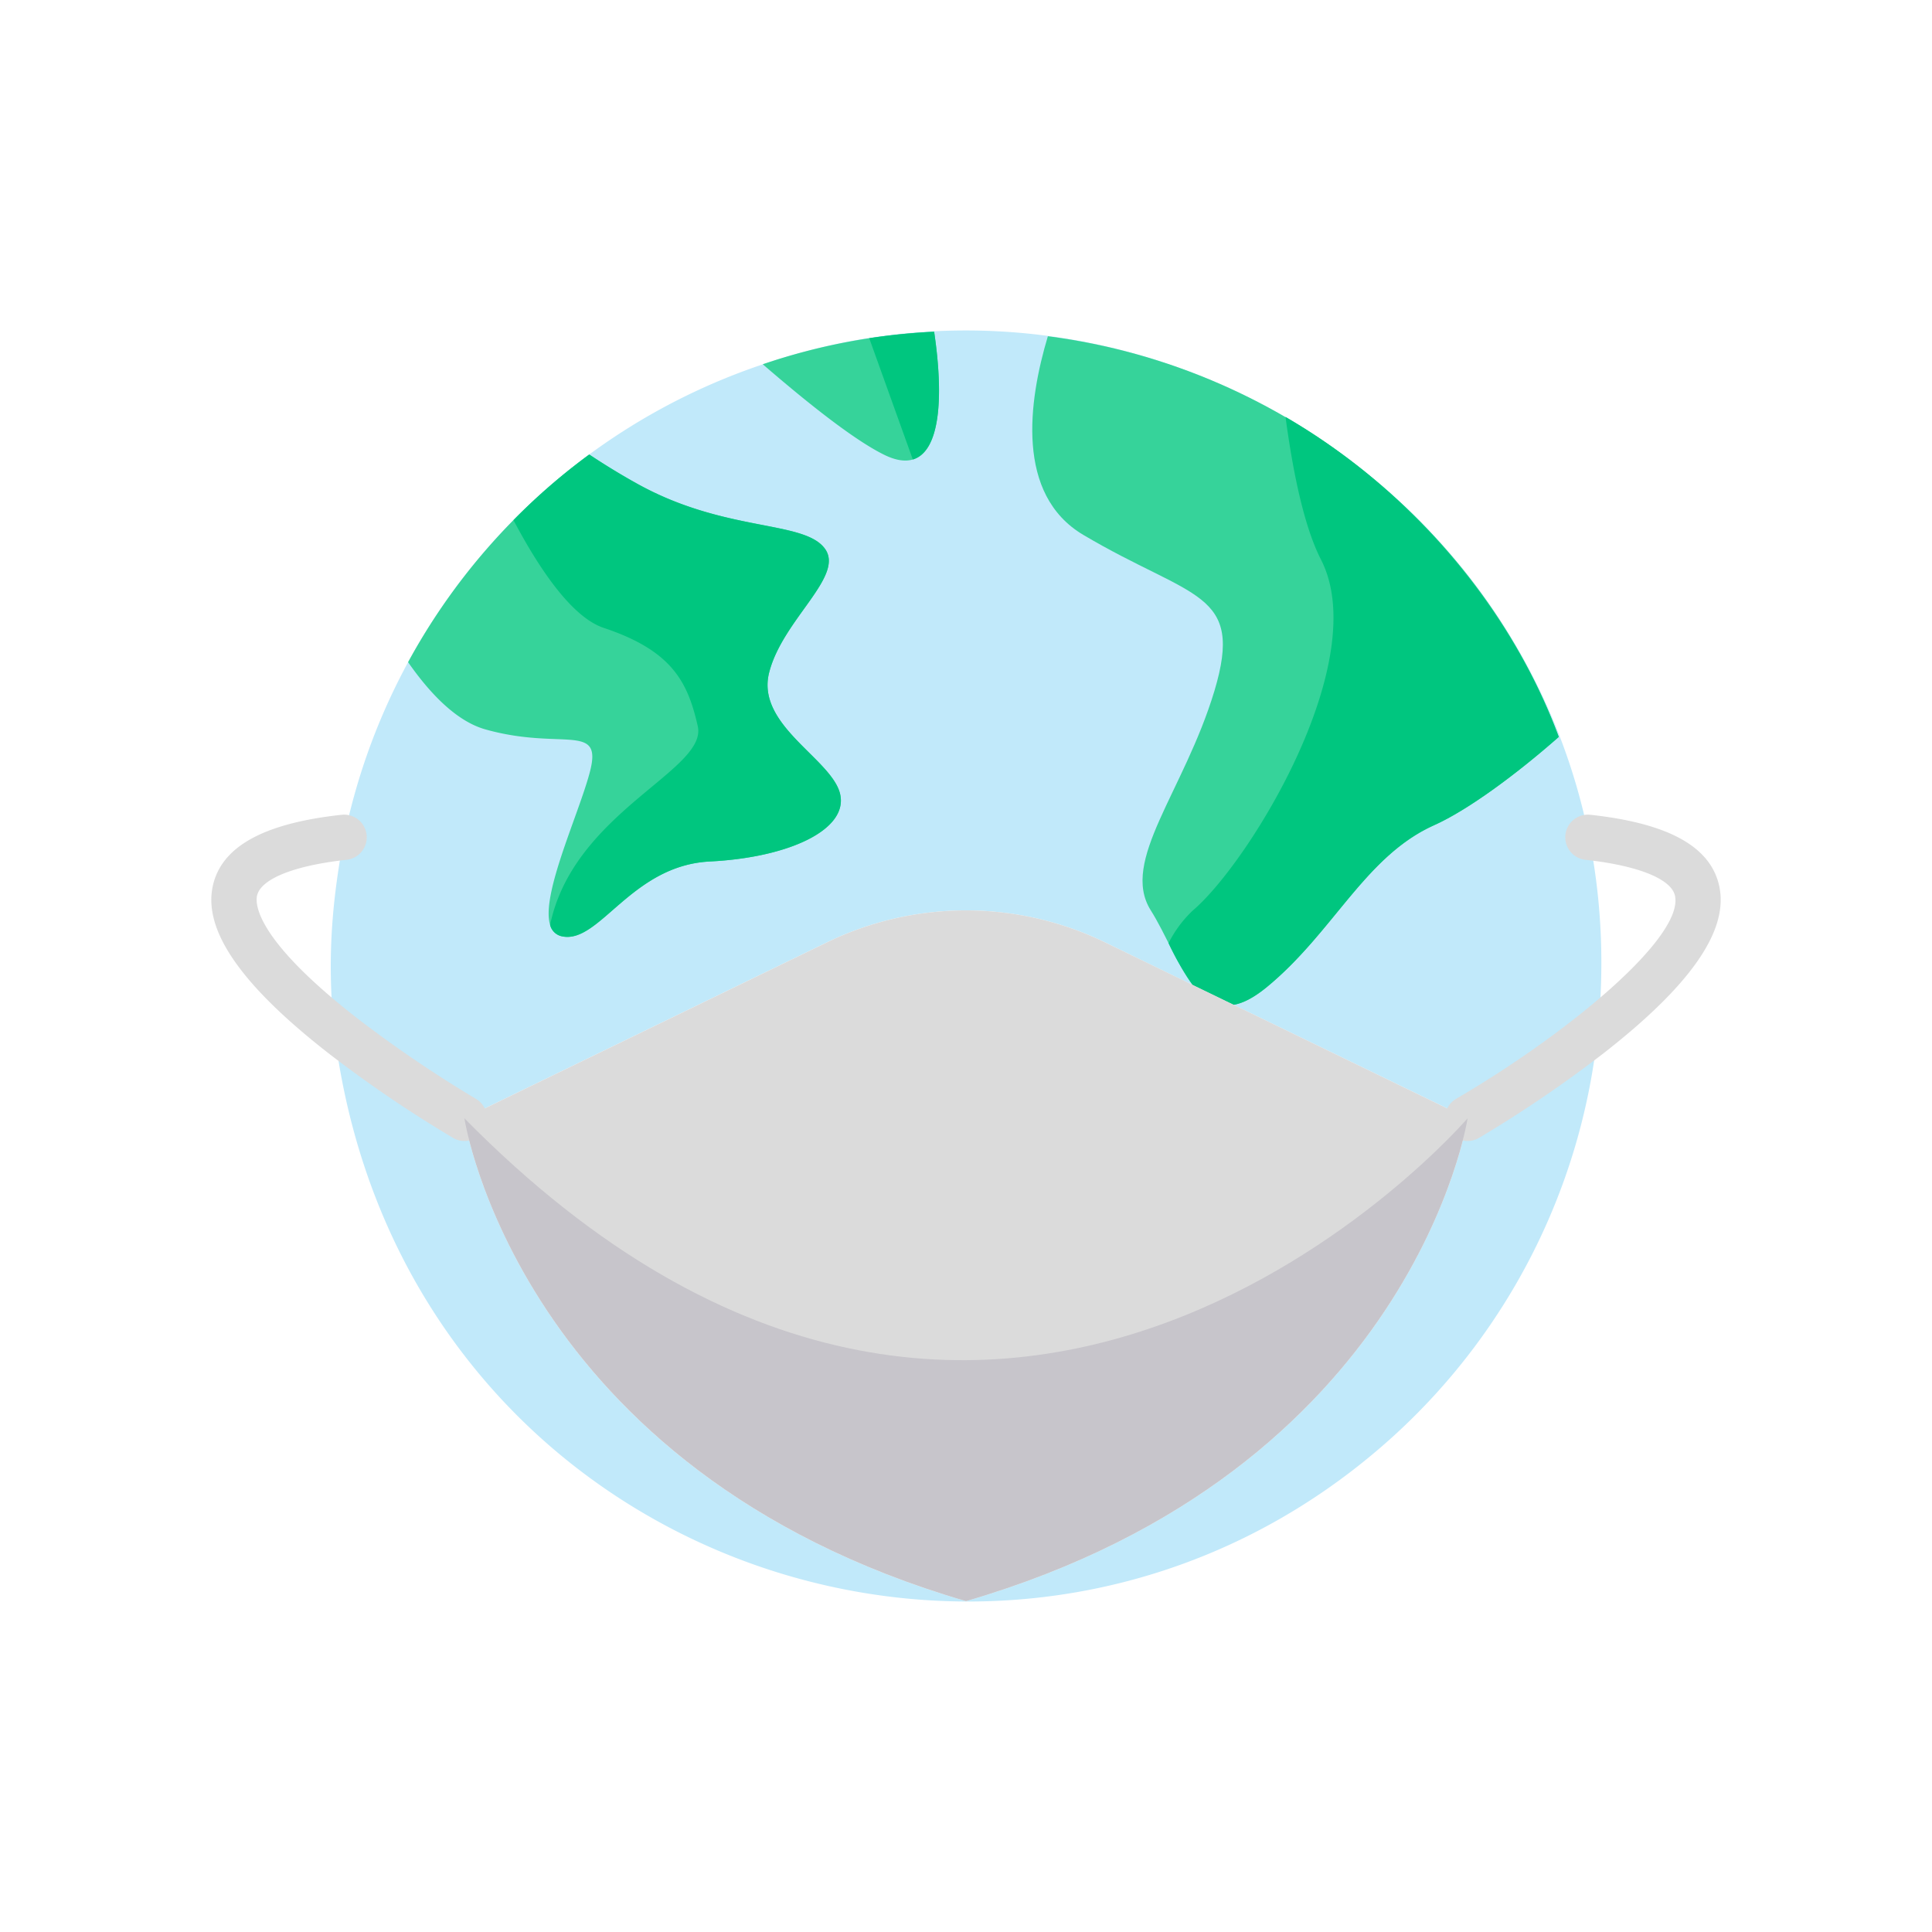 <?xml version="1.0" ?><svg id="icon" viewBox="0 0 512 512" xmlns="http://www.w3.org/2000/svg"><defs><style>.cls-1{fill:#c1e9fa;}.cls-2{fill:#36d39a;}.cls-3{fill:#00c67f;}.cls-4{fill:#dbdbdb;}.cls-5{fill:#c7c5cb;}</style></defs><title/><path class="cls-1" d="M202.137,96.562A167.771,167.771,0,0,0,91.206,221.913h-.062C88.1,238.274,86.6,253.568,88.5,272.633c17.139,142.98,181.684,198.211,281.023,107.726a168.291,168.291,0,0,0,53.987-107.726C435.846,147.4,314.321,58.231,202.137,96.562ZM256,424.3C137.242,389.665,123.068,296.36,123.068,296.36l96.016-46.591a84.367,84.367,0,0,1,73.831,0c35.839,17.444-4.576-2.2,96.016,46.591C388.931,296.36,374.757,389.665,256,424.3Z"/><path class="cls-2" d="M188.147,228.3c-20.9,1.04-29.28,21.94-39.2,19.84a4.052,4.052,0,0,1-3.16-3.03c-2.47-7.95,7.47-29.02,10.49-40.36,3.64-13.55-7.33-5.73-27.67-11.46-7.64-2.16-14.66-9.49-20.46-17.81a168.141,168.141,0,0,1,48.01-55.03c4.44,2.95,8.94,5.67,13.19,8.01,22.99,12.57,43.39,9.43,49.12,16.76,5.73,7.27-10.97,18.8-14.61,32.91-3.7,14.11,16.7,22.99,18.8,32.36C224.747,219.912,209.037,227.252,188.147,228.3Z"/><path class="cls-2" d="M241.907,121.772c-2.06.61-4.62.24-7.73-1.32-8.07-4.01-20.4-13.87-32.04-23.92a164.99,164.99,0,0,1,45.42-8.62C250.177,105.622,249.057,119.642,241.907,121.772Z"/><path class="cls-2" d="M413.087,195.292c-10.97,9.67-23.97,19.35-33.09,23.42-18.31,8.25-26.63,28.41-44.37,42.95-3.33,2.71-6.17,4.19-8.69,4.62l-10.85-5.23c-4.13-5.373-7.268-13.718-11.15-19.85-8.14-13.06,8.81-31.37,16.88-58.05,8.01-26.63-5.73-24.22-34.76-41.42-17.93-10.66-14.54-35.37-9.36-52.63C342.005,97.443,393.284,141.818,413.087,195.292Z"/><path class="cls-3" d="M241.907,121.772l-11.55-32.14a168.623,168.623,0,0,1,17.2-1.72C250.177,105.622,249.057,119.642,241.907,121.772Z"/><path class="cls-3" d="M413.087,195.292c-10.97,9.67-23.97,19.35-33.09,23.42-18.31,8.25-26.63,28.41-44.37,42.95-3.33,2.71-6.17,4.19-8.69,4.62l-10.85-5.23a72.359,72.359,0,0,1-6.41-11.1,30.875,30.875,0,0,1,6.46-8.69c14.83-12.59,47.76-66.01,33.93-92.98-4.36-8.52-7.35-22.57-9.39-37.8C375.358,130.622,401.082,162.874,413.087,195.292Z"/><path class="cls-3" d="M188.147,228.3c-20.9,1.04-29.28,21.94-39.2,19.84a4.052,4.052,0,0,1-3.16-3.03c6.2-29.98,41.78-40.96,39.13-52.66s-6.79-20.01-24.91-26.05c-8.49-2.83-17.13-15.69-23.93-28.56a162.768,162.768,0,0,1,20.08-17.39c4.44,2.95,8.94,5.67,13.19,8.01,22.99,12.57,43.39,9.43,49.12,16.76,5.73,7.27-10.97,18.8-14.61,32.91-3.7,14.11,16.7,22.99,18.8,32.36C224.747,219.912,209.037,227.252,188.147,228.3Z"/><path class="cls-4" d="M120.05,301.546a332.241,332.241,0,0,1-32.84-22.3C63.961,261.144,53.873,246.635,56.372,234.9c2.236-10.51,13.413-16.716,34.169-18.972a6,6,0,0,1,1.3,11.93c-13.909,1.512-22.779,5.078-23.73,9.539-.5,2.369-.085,11.707,26.475,32.39a325.1,325.1,0,0,0,31.508,21.4,6,6,0,0,1-6.041,10.369Z"/><path class="cls-4" d="M383.745,299.383a6,6,0,0,1,2.162-8.2c29.706-17.321,60.322-42.81,57.984-53.786-.951-4.462-9.821-8.027-23.729-9.539a6,6,0,0,1,1.3-11.93c20.756,2.256,31.933,8.462,34.169,18.971,2.5,11.741-7.589,26.25-30.839,44.356a332.241,332.241,0,0,1-32.84,22.3A6,6,0,0,1,383.745,299.383Z"/><path class="cls-4" d="M388.927,296.362S374.757,389.662,256,424.3c-118.75-34.64-132.93-127.94-132.93-127.94l96.02-46.59a84.365,84.365,0,0,1,73.83,0C305.388,255.842,374.729,289.473,388.927,296.362Z"/><path class="cls-5" d="M388.927,296.362S374.757,389.662,256,424.3c-118.75-34.64-132.93-127.94-132.93-127.94C265.027,440.592,388.927,296.362,388.927,296.362Z"/></svg>